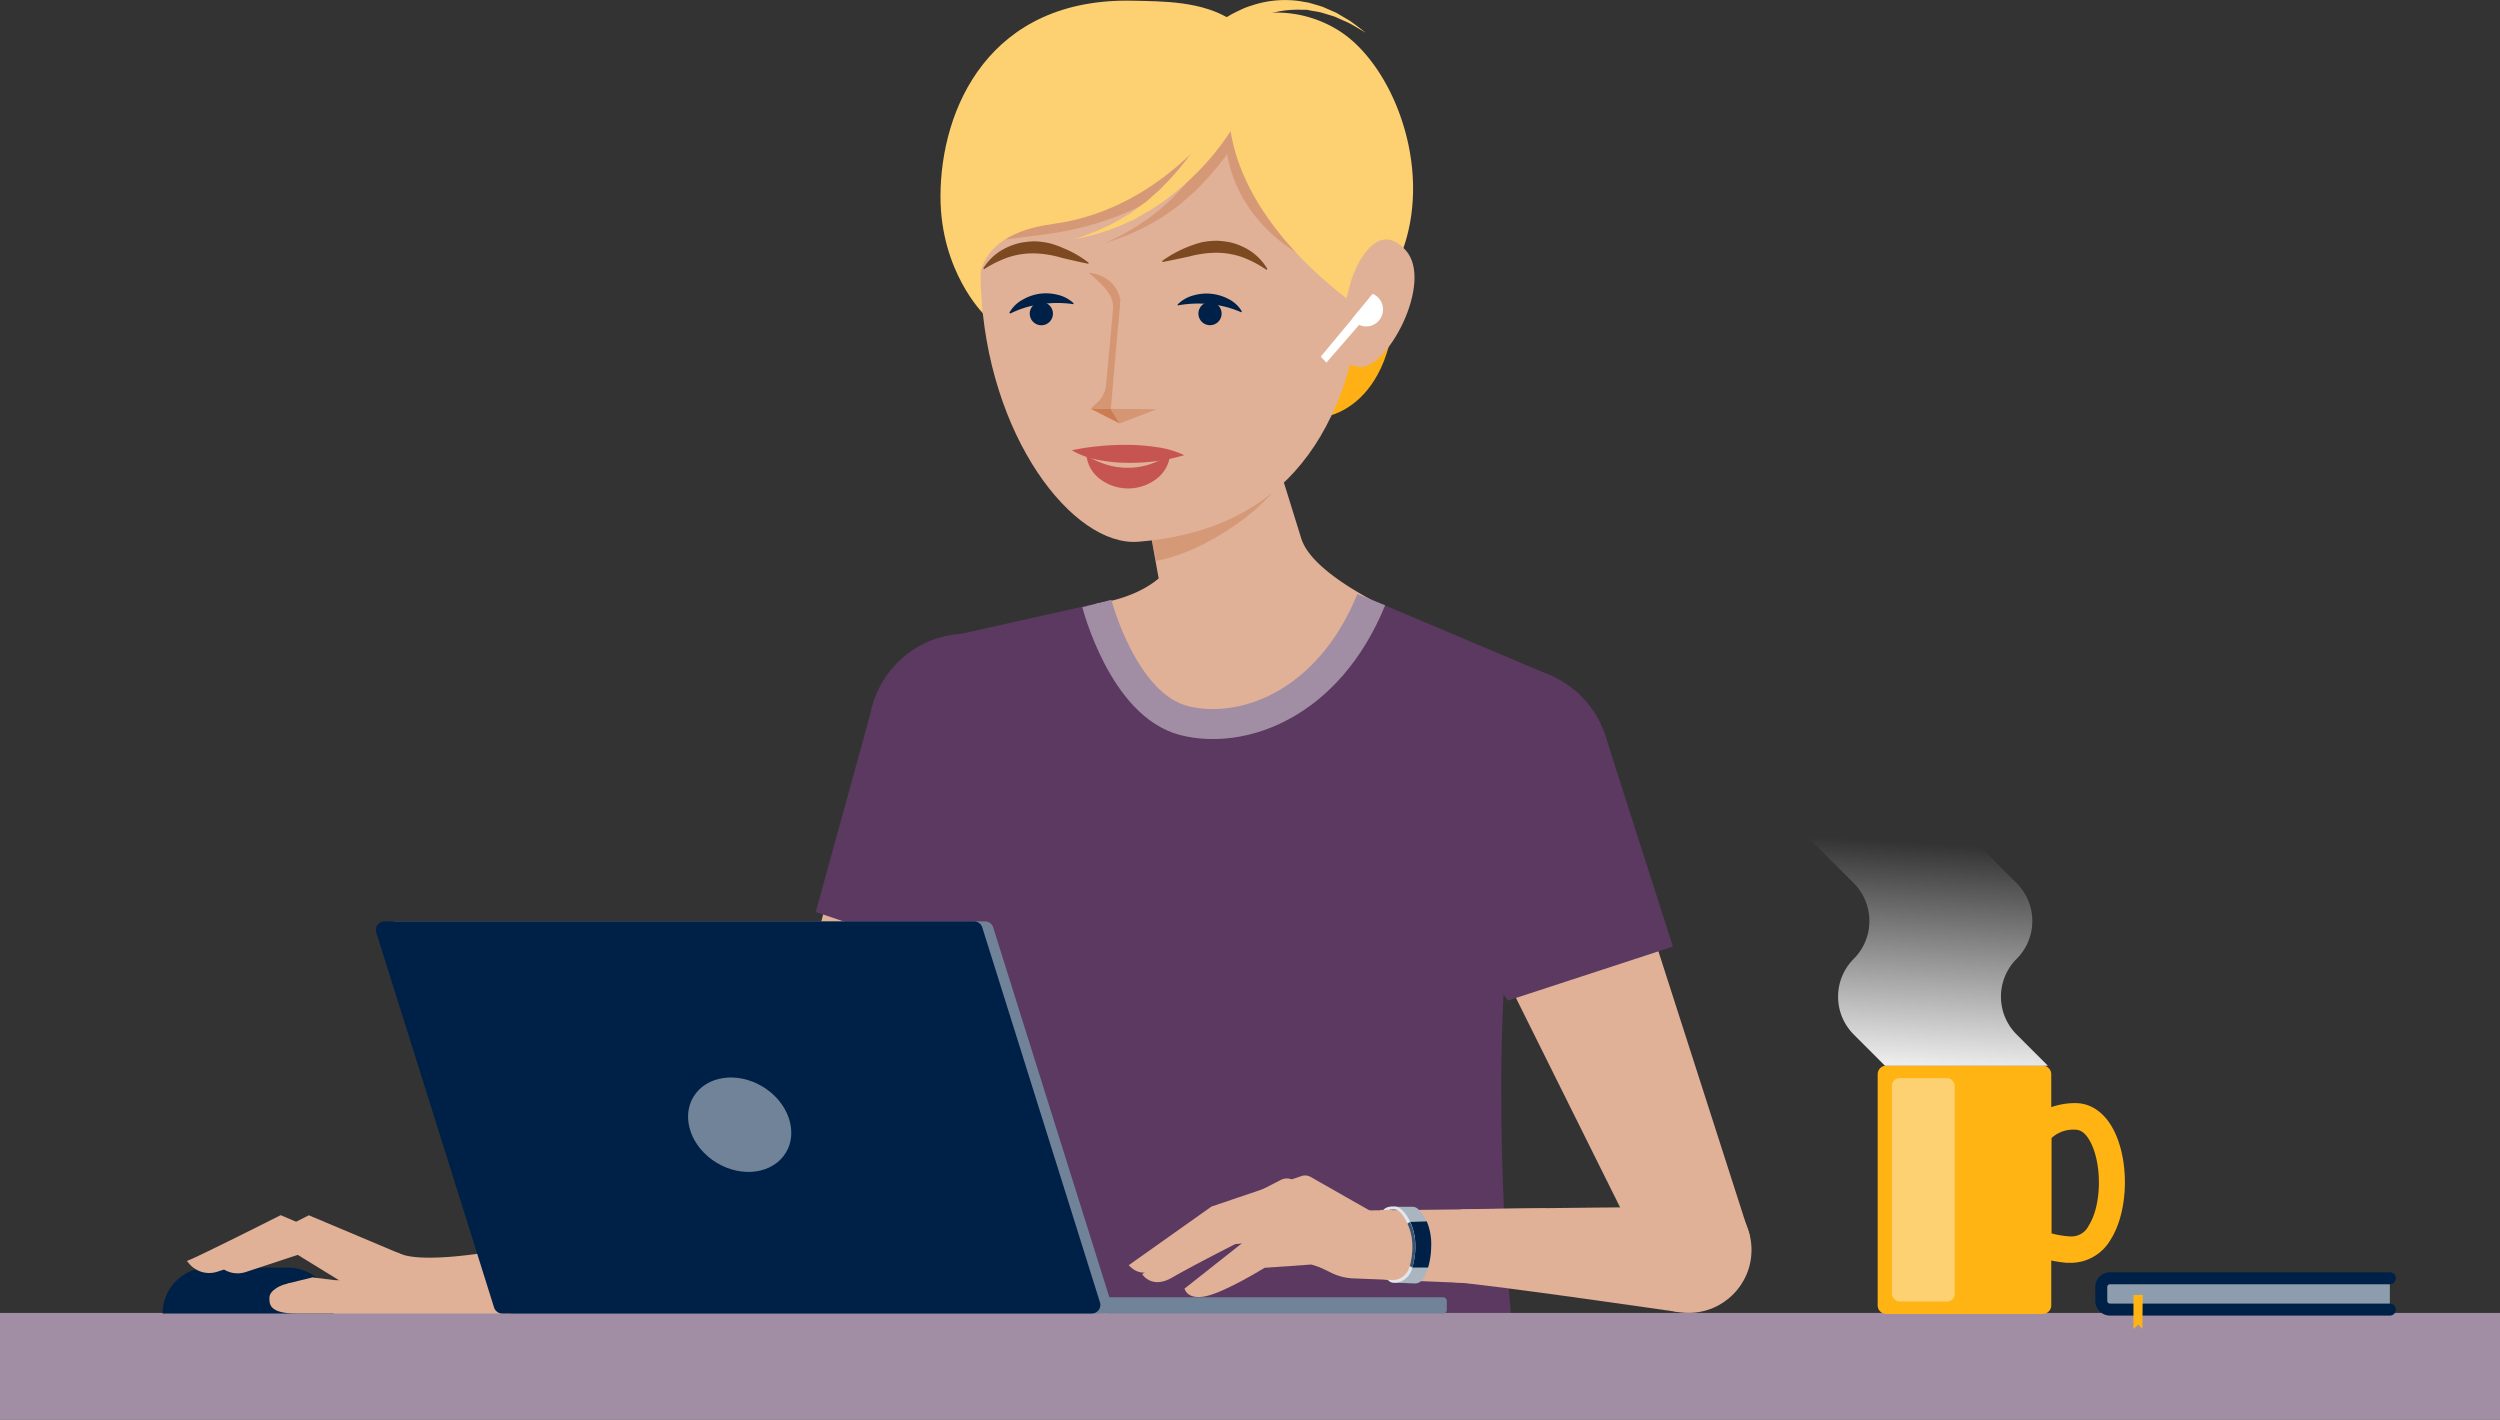 <svg xmlns="http://www.w3.org/2000/svg" xmlns:xlink="http://www.w3.org/1999/xlink" viewBox="0 0 416.94 236.75"><rect x="0" y="0" width="416.94" height="236.75" fill="#333333" stroke="none"/><defs><style>.cls-1{fill:#e0b097;}.cls-2{fill:#5c3960;}.cls-3,.cls-8{fill:#cb7c51;}.cls-3{opacity:0.43;}.cls-4{fill:#fdd072;}.cls-5{fill:#ffb014;}.cls-6{fill:#c65552;}.cls-7{fill:#d59674;}.cls-9{fill:#002147;}.cls-10{fill:#7d4921;}.cls-11{fill:#eed5c7;}.cls-12{fill:#a28ea4;}.cls-13{fill:#ffb414;}.cls-14{fill:#aab5c2;}.cls-15{fill:none;stroke:#a28ea4;stroke-width:5px;}.cls-15,.cls-20{stroke-miterlimit:10;}.cls-16{fill:#e3e7eb;}.cls-17{fill:#395370;}.cls-18{fill:#fff;}.cls-19{fill:#718399;}.cls-20,.cls-22{fill:#8e9dad;}.cls-20{stroke:#002147;stroke-linecap:round;stroke-width:2px;}.cls-21{fill:#c6cdd6;}.cls-23{fill:url(#linear-gradient);}</style><linearGradient id="linear-gradient" x1="319.88" y1="181.18" x2="322.34" y2="140.67" gradientUnits="userSpaceOnUse"><stop offset="0" stop-color="#fff"/><stop offset="1" stop-color="#fff" stop-opacity="0"/></linearGradient></defs><g id="Layer_2" data-name="Layer 2"><g id="illustrations"><path class="cls-1" d="M139.59,143.93,133,168.44l15.94,1.65s8.62-2.34,9.53-3.19,12.1-17.71,12.1-17.71l-1.28-3.48Z"/><path class="cls-2" d="M175.32,130.91S148,157.32,169.06,172l.5,51.33,12.7-.17,6.12-51.79Z"/><polygon class="cls-1" points="81.28 208.85 118.38 202.68 113.83 219.06 80.73 219.06 81.28 208.85"/><circle class="cls-1" cx="134.12" cy="206.1" r="10.5"/><path class="cls-1" d="M96.06,201.47c1.48.21,35.7-3.09,35.7-3.09l4.8,17.93a80.7,80.7,0,0,1-21.44-.67c-10.24-1.68-13.69-1.39-20-1.88-2.62-.2-1.46-4.82-1.46-4.82Z"/><path class="cls-1" d="M182.93,100.65l-5,17.67,21.64,5.33s10.42-3.84,11.75-3.89,31.14-13.58,31.14-13.58a111.8,111.8,0,0,1-11.82-5.13C224.62,98,218.22,93.86,217,89.73c-.8-2.55-1.58-5.09-2.38-7.65l-5.36-17.27L194,68.14l-2.76,17.25,2,11.08C189.07,100,182.93,100.65,182.93,100.65Z"/><path class="cls-3" d="M191.27,85.39l1.49,8.15c8.12-1.37,18.74-8.9,21.07-13.86-.06-.19-2.89-9.29-4.62-14.87L194,68.14Z"/><polygon class="cls-4" points="161.18 39.61 160.73 43.63 162.74 49.38 164.03 52.32 165.37 52.05 166.96 48.27 163.53 36.38 161.18 39.61"/><path class="cls-5" d="M221.28,69.42s14.49-2.07,10.88-29.17l-8,1L216.06,61.2Z"/><path class="cls-1" d="M163.58,47.74c1,25,15.38,43.47,26.26,42.61,22-1.75,35-15.28,37.67-42.61,2.32-24-14.31-43.65-32-43.65S162.57,23.65,163.58,47.74Z"/><path class="cls-6" d="M195.14,75.76a5.69,5.69,0,0,1-2.25,4.09,7.8,7.8,0,0,1-9.32.13,5.79,5.79,0,0,1-2.38-4,15.34,15.34,0,0,0,3.66,1.6,11.77,11.77,0,0,0,3.35.43,11.55,11.55,0,0,0,3.35-.51A13.73,13.73,0,0,0,195.14,75.76Z"/><path class="cls-6" d="M197.5,75.91a30.23,30.23,0,0,1-4.7,1,33.6,33.6,0,0,1-4.7.28,26.23,26.23,0,0,1-4.74-.45,13.93,13.93,0,0,1-4.61-1.64,37.37,37.37,0,0,1,4.73-.71,45.2,45.2,0,0,1,4.65-.2,33.94,33.94,0,0,1,4.7.37A15.62,15.62,0,0,1,197.5,75.91Z"/><path class="cls-7" d="M181.9,68.17l3.36,0L186.84,50l-1-.68-1.38,14.89a4.56,4.56,0,0,1-1.54,3Z"/><polygon class="cls-8" points="186.72 70.62 185.26 68.19 181.9 68.17 186.72 70.62"/><polygon class="cls-7" points="186.72 70.62 185.26 68.19 192.89 68.25 186.72 70.62"/><path class="cls-7" d="M181.58,45.5s4.39.19,5.26,4.5l-.37,4.26a2.57,2.57,0,0,1-.85-2.21C185.83,49.77,185.09,48.48,181.58,45.5Z"/><circle class="cls-9" cx="173.67" cy="52.31" r="1.94"/><path class="cls-9" d="M168.34,52.16A5.45,5.45,0,0,1,170.52,50a7.88,7.88,0,0,1,2.81-1,7.79,7.79,0,0,1,3,.15,5.86,5.86,0,0,1,2.7,1.4l0,.18a18.37,18.37,0,0,0-5.39,0,16.86,16.86,0,0,0-2.63.56,16,16,0,0,0-2.51,1Z"/><circle class="cls-9" cx="201.8" cy="52.3" r="1.94"/><path class="cls-9" d="M207.11,51.93a5.36,5.36,0,0,0-2.26-2.08,7.87,7.87,0,0,0-5.79-.59,5.87,5.87,0,0,0-2.65,1.51l0,.17a18.68,18.68,0,0,1,5.38-.21A16.31,16.31,0,0,1,207,52.08Z"/><path class="cls-10" d="M193.84,43.5a20.46,20.46,0,0,1,6.44-3.06,13,13,0,0,1,2.56-.29,13.79,13.79,0,0,1,2.57.32,11.13,11.13,0,0,1,2.38.94,9.1,9.1,0,0,1,3.57,3.44l-.11.17a19.15,19.15,0,0,0-4-2.11,13.34,13.34,0,0,0-4.42-.76,18,18,0,0,0-4.47.62q-2.24.49-4.47.93Z"/><path class="cls-10" d="M181.58,43.83a17.57,17.57,0,0,0-4.11-2.39,16.3,16.3,0,0,0-2.25-.83,13.61,13.61,0,0,0-2.56-.36,13,13,0,0,0-2.57.27,10.67,10.67,0,0,0-2.41.87A9,9,0,0,0,164,44.74l.1.17a19.38,19.38,0,0,1,4.06-2,13.11,13.11,0,0,1,4.43-.65,18,18,0,0,1,4.46.73c1.48.36,3,.71,4.45,1Z"/><polygon class="cls-1" points="291.85 206.17 273.5 208.01 235.77 132.13 263.95 119.33 291.85 206.17"/><circle class="cls-11" cx="244.75" cy="123.66" r="13.8"/><circle class="cls-1" cx="281.61" cy="208.46" r="10.5"/><path class="cls-2" d="M228.69,100s-8.62,23.31-31.19,20.17c-11.19-1.56-14.57-19.53-14.57-19.53l-27.76,6.22,16.63,30.58-2.24,85.86,82.58-2.37s-4-39.44,0-71.63C253.81,135.76,228.69,100,228.69,100Z"/><path class="cls-1" d="M243.7,201.69c5.61-.16,38.55-.44,38.55-.44l-2.2,17.59s-31.13-4.53-37.41-5c-2.62-.21-1.46-4.82-1.46-4.82Z"/><path class="cls-2" d="M279,157.87l-27.52,9L232,140.18l35.62-17.83Z"/><circle class="cls-2" cx="252.14" cy="127.68" r="16.37"/><path class="cls-2" d="M161.75,161.66c-1.65-1.5-25.7-9.56-25.7-9.56l9.79-35.53,30.22,12.37Z"/><circle class="cls-2" cx="161.27" cy="122.06" r="16.37"/><rect class="cls-12" y="218.97" width="416.94" height="17.78"/><path class="cls-2" d="M259.15,112.88,228.69,100l-3.83,11.88.65,5.75,16.6,5s5.75-7.71,5.75-8.24S259.15,112.88,259.15,112.88Z"/><path class="cls-1" d="M247.5,214.1l-21.87-.9a8.94,8.94,0,0,1-3.44-.85l-4.15-2a2.65,2.65,0,0,1-1.06-2.6c.26-1.51.8-3.63,1.85-4.55a6.39,6.39,0,0,1,4.28-1.27l34.62-.4Z"/><path class="cls-4" d="M202.52,4.38a16.8,16.8,0,0,1,3-2.06c.52-.28,1.06-.53,1.59-.78s1.08-.45,1.65-.62a17.38,17.38,0,0,1,6.88-.86,14,14,0,0,1,1.71.23l.84.14.83.23c.54.17,1.09.31,1.62.5l1.55.68c.25.11.52.21.76.34l.72.43,1.44.85c.92.63,1.78,1.32,2.66,2-.95-.55-1.88-1.14-2.85-1.65l-1.5-.67-.74-.33c-.25-.1-.52-.17-.77-.25l-1.55-.47c-.52-.13-1.06-.2-1.58-.29L218,1.64l-.8,0a11.91,11.91,0,0,0-1.58,0,15.45,15.45,0,0,0-6,1.46c-.47.2-.91.47-1.37.7s-.88.54-1.29.84a13.88,13.88,0,0,0-2.24,1.92Z"/><path class="cls-3" d="M174.36,39.08c-2.93.4-4.83.56-11.62,1.57l31.79-21.13,7.83-6.67,7.62-1,4.72,7.64L216.06,42s-9.56-5.27-11.4-16.3a45.54,45.54,0,0,1-4.19,5c-.58.56-1.11,1.17-1.73,1.68L196.92,34c-.62.5-1.3.94-1.94,1.42l-1,.69-1,.61a35.94,35.94,0,0,1-8.66,3.77,35.49,35.49,0,0,0,8-4.67l.93-.69.85-.78c.56-.53,1.15-1,1.68-1.57l1.56-1.69c.53-.54,1-1.18,1.45-1.77a45.9,45.9,0,0,0,2.7-4C197.81,30,189.88,36.93,174.36,39.08Z"/><path class="cls-4" d="M227.78,52.05s-22.56-14.28-22.86-33.88c-.21-13.84.69-14.69.69-14.69a19.61,19.61,0,0,1,17.87,1.75c10.44,6.75,18,29.33,6.21,44.07Z"/><path class="cls-1" d="M225.33,46.87c.73-2.5,4.3-10.44,9.09-5.15s-3.12,20-7.68,19.47-3-4.9-3-4.9S223.47,53.25,225.33,46.87Z"/><path class="cls-4" d="M204.92,18.17S194.57,34.82,175.6,37.35c-17,2.27-11.57,15-11.57,15s-7.18-7.06-7.18-19.57C156.85,18.12,165-.5,189.11.12c4.65.12,11.51,0,16.5,3.36L207,7.94Z"/><path class="cls-4" d="M208.15,16.79a36.28,36.28,0,0,1-2.45,4.37,48.37,48.37,0,0,1-2.83,4A45.09,45.09,0,0,1,196.1,32c-.64.5-1.22,1-1.9,1.48l-2,1.36c-.68.43-1.39.8-2.08,1.2l-1,.58-1.1.49a35.78,35.78,0,0,1-9,2.8,35.61,35.61,0,0,0,8.5-3.76l1-.59.94-.68c.62-.46,1.25-.88,1.85-1.37L193,32c.58-.49,1.08-1.08,1.63-1.61a42.53,42.53,0,0,0,5.58-7.18c.78-1.29,1.52-2.61,2.18-4a34.82,34.82,0,0,0,1.69-4Z"/><path class="cls-9" d="M27.11,211.41H55.67a0,0,0,0,1,0,0v0A7.64,7.64,0,0,1,48,219.06H34.76a7.64,7.64,0,0,1-7.64-7.64v0A0,0,0,0,1,27.11,211.41Z" transform="translate(82.79 430.47) rotate(-180)"/><path class="cls-13" d="M313.15,179.18V217.7a1.44,1.44,0,0,0,1.44,1.44h26.07a1.44,1.44,0,0,0,1.44-1.44v-7.48a21,21,0,0,0,2.68.39l.63,0a7.69,7.69,0,0,0,6.57-3.84c3.06-4.76,3.22-13.48.34-18.66-1.49-2.67-3.69-4.14-6.21-4.14H346a12,12,0,0,0-3.9.68v-5.49a1.44,1.44,0,0,0-1.44-1.44H314.59A1.44,1.44,0,0,0,313.15,179.18Zm29,26.51v-15.9a5.37,5.37,0,0,1,4-1.38c.89,0,1.69.62,2.39,1.87,2.08,3.74,2,10.73-.2,14.13a3.18,3.18,0,0,1-3.13,1.79A15.39,15.39,0,0,1,342.1,205.69Z"/><rect class="cls-4" x="315.52" y="179.82" width="10.48" height="37.25" rx="1.28" transform="translate(641.52 396.88) rotate(-180)"/><path class="cls-1" d="M188.25,211l13.8-9.78,15-5.08a1.85,1.85,0,0,1,1.54.15l10.69,6.08.24,3.25L216,199.68l-22.08,12.1a4,4,0,0,1-2.06.46C190.83,212.21,189.68,212.54,188.25,211Z"/><path class="cls-1" d="M196,208.14l-5.5,4.38s1.56,2.54,5,.54S206,207.49,206,207.49l12.71-1.31a56.35,56.35,0,0,0,5.48-2.4c0-.24-.11-2.52-.11-2.52l-6.46-3.18-7.93,2.08Z"/><path class="cls-1" d="M208.83,206l-11.28,8.91s.43,2,3.71,1.23,9.64-4.7,9.64-4.7l7.8-.55,6.77,2.14,4.05-7.47-8.25-4.92-9.37-.06Z"/><path class="cls-1" d="M208,199.68l5.59-2.89a2.24,2.24,0,0,1,1.81-.11l2.14.81-.82.5s-5,1.46-5.2,1.6A28.6,28.6,0,0,1,208,199.68Z"/><path class="cls-14" d="M238.68,208a12.77,12.77,0,0,1-.51,3.39h0a5.87,5.87,0,0,1-1,2.09,1.54,1.54,0,0,1-1.3.57l-2.74-.12a5.37,5.37,0,0,0,2-2.54,8.75,8.75,0,0,0,.68-3.41,8,8,0,0,0-1.1-4.18,8.16,8.16,0,0,0-2.3-2.54h3.11a1.39,1.39,0,0,1,1,.4,6.72,6.72,0,0,1,1.36,2A9.74,9.74,0,0,1,238.68,208Z"/><path class="cls-15" d="M182.93,100.65s4.34,16.94,14.57,19.53c9.61,2.43,24-2.54,31.19-20.17"/><path class="cls-13" d="M230.38,202.81s0,.05,0,.07h-.05Z"/><path class="cls-9" d="M238.68,208a12.77,12.77,0,0,1-.51,3.39h-3a8.75,8.75,0,0,0,.68-3.41,8,8,0,0,0-1.1-4.18l.09,0,3.11-.1A9.74,9.74,0,0,1,238.68,208Z"/><path class="cls-16" d="M235.54,211.41a3.36,3.36,0,0,1-2.51,2.53,2.08,2.08,0,0,1-.43,0,1.33,1.33,0,0,1-1.24-.63l.44-.24c.26.47.94.38,1.14.34a3,3,0,0,0,2.17-2.31,11.79,11.79,0,0,0,.41-3.88,8.57,8.57,0,0,0-.8-3.18c-.58-1.3-1.4-2.25-2-2.31-1.44-.14-1.69.48-1.7.51l-.48-.14c0-.06.35-1.06,2.23-.87.83.1,1.73,1.12,2.38,2.47,0,0,0,0,0,0a9.21,9.21,0,0,1,.88,3.46A12.13,12.13,0,0,1,235.54,211.41Z"/><path class="cls-17" d="M235.54,211.41l-.43-.27a11.79,11.79,0,0,0,.41-3.88,8.57,8.57,0,0,0-.8-3.18l.42-.3a9.21,9.21,0,0,1,.88,3.46A12.13,12.13,0,0,1,235.54,211.41Z"/><path class="cls-1" d="M230.16,201.79l2.05,0s-.11.38-.19.41l-1.19.4s-.06.18-.23,0a1,1,0,0,1-.25-.32Z"/><path class="cls-1" d="M231,213.42l1.54.07a3.72,3.72,0,0,0,0-.58,7.56,7.56,0,0,0-1-.56h-.72V213Z"/><polygon class="cls-18" points="228.93 49.05 226.88 53.94 226.66 54.19 221.21 60.48 220.27 59.48 225.5 53.19 228.93 49.05"/><path class="cls-18" d="M230.65,51.63a2.81,2.81,0,0,1-2.81,2.81,2.8,2.8,0,0,1-2.34-1.26L228.93,49A2.82,2.82,0,0,1,230.65,51.63Z"/><path class="cls-1" d="M31.16,210.3c1.3-.4,15.65-7.64,15.65-7.64l21.45,9.12-9.42,3.15L48,208.26l-11.75,3.83a4.36,4.36,0,0,1-4.69-1.33Z"/><path class="cls-1" d="M35.88,210.37c1.29-.4,15.63-7.69,15.63-7.69l14.12,5.95L73,211.74l-9.41,3.17-10.87-6.64L41,212.14a4.36,4.36,0,0,1-4.69-1.31Z"/><path class="cls-1" d="M48.27,214.06c-1.24.05-3.33,1.11-3.34,2.36,0,1-.12,2.64,4.5,2.64H85v-7.95S55.28,213.79,48.27,214.06Z"/><path class="cls-1" d="M81.28,208.85s-10.73,1.86-14.6.23,2,6,2,6l12.07.89a13.51,13.51,0,0,1,2.1-2.23,13.21,13.21,0,0,0,2.13-1.8Z"/><path class="cls-1" d="M52.28,213l-4.38,1.07a29.26,29.26,0,0,0,3.44,2.61c.22-.09,1.89-.24,1.89-.35S52.28,213,52.28,213Z"/><path class="cls-1" d="M59.5,214c-.11-.07-7.22-.94-7.22-.94l.48,2.93s3,.55,3.19.48S59.5,214,59.5,214Z"/><rect class="cls-19" x="184.36" y="216.35" width="56.94" height="2.71" rx="0.57" transform="translate(425.65 435.41) rotate(-180)"/><path class="cls-19" d="M85.59,219.06h98.32a1.43,1.43,0,0,0,1.37-1.86l-19.64-62.53a1.43,1.43,0,0,0-1.36-1H66a1.43,1.43,0,0,0-1.36,1.86l19.63,62.53A1.44,1.44,0,0,0,85.59,219.06Z"/><path class="cls-9" d="M83.76,219.06h98.33a1.43,1.43,0,0,0,1.36-1.86l-19.63-62.53a1.44,1.44,0,0,0-1.37-1H64.12a1.43,1.43,0,0,0-1.36,1.86L82.4,218.06A1.43,1.43,0,0,0,83.76,219.06Z"/><ellipse class="cls-19" cx="122.23" cy="187.14" rx="7.38" ry="8.96" transform="matrix(0.52, -0.86, 0.86, 0.52, -101.14, 195.38)"/><path class="cls-20" d="M398.57,218.41H351.9a1.46,1.46,0,0,1-1.46-1.47v-2.29a1.46,1.46,0,0,1,1.46-1.47h46.67"/><polygon class="cls-13" points="355.81 215.79 355.81 221.63 356.62 220.91 357.29 221.63 357.36 215.79 355.81 215.79"/><line class="cls-21" x1="352.5" y1="215.79" x2="393.14" y2="215.79"/><path class="cls-22" d="M352.5,215.79a37.57,37.57,0,0,1,5.08-.24l5.08,0,10.16.05,10.16,0,10.16.12-10.16.13-10.16.05-10.16.05-5.08,0A36,36,0,0,1,352.5,215.79Z"/><path class="cls-23" d="M341.54,177.74l-5.21-5.21a8.91,8.91,0,0,1,0-12.62h0a8.93,8.93,0,0,0,0-12.62l-8.16-8.16H301l8.16,8.16a8.93,8.93,0,0,1,0,12.62h0a8.93,8.93,0,0,0,0,12.62l5.21,5.21Z"/></g></g></svg>